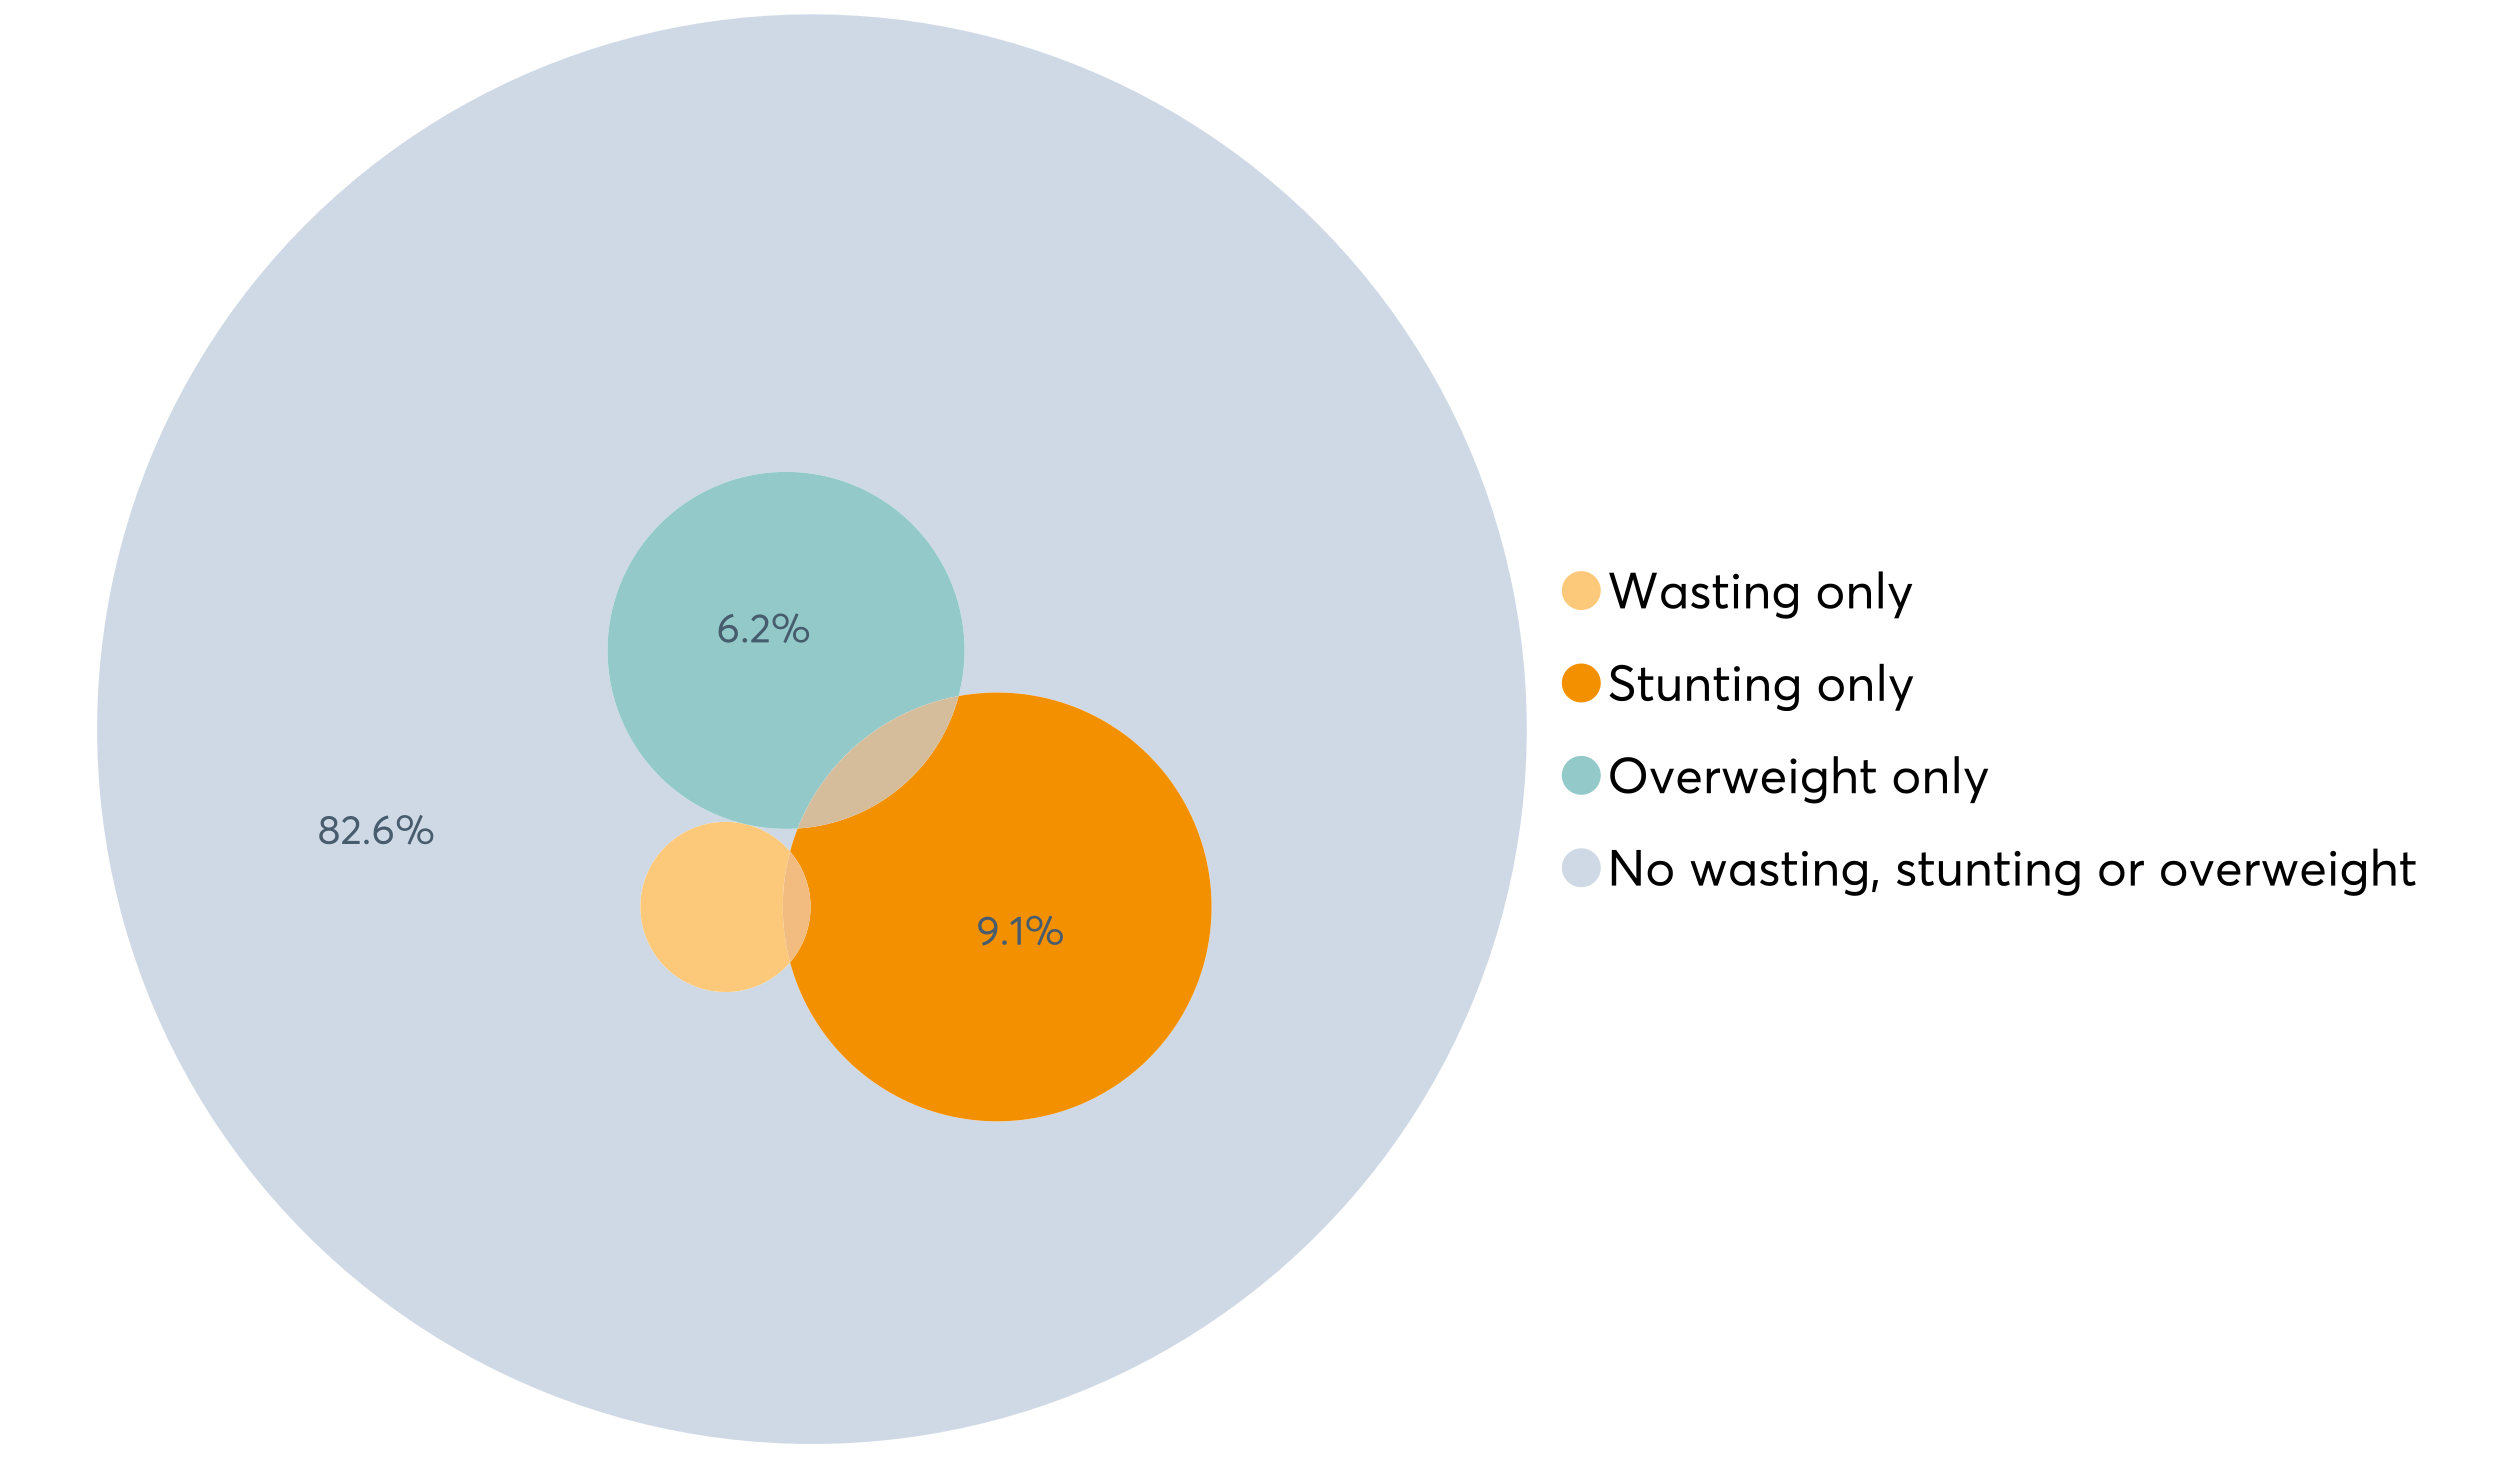 <?xml version="1.0" encoding="UTF-8"?>
<svg xmlns="http://www.w3.org/2000/svg" xmlns:xlink="http://www.w3.org/1999/xlink" width="1234.286pt" height="720pt" viewBox="0 0 1234.286 720" version="1.1">
<defs>
<g>
<symbol overflow="visible" id="glyph0-0">
<path style="stroke:none;" d=""/>
</symbol>
<symbol overflow="visible" id="glyph0-1">
<path style="stroke:none;" d="M 22.234 -17.609 L 24.547 -17.609 L 18.906 0 L 16.828 0 L 12.75 -14.438 L 12.734 -14.438 L 8.578 0 L 6.5 0 L 0.875 -17.609 L 3.172 -17.609 L 7.516 -3.547 L 7.562 -3.547 L 11.531 -17.609 L 13.891 -17.609 L 17.859 -3.5 L 17.891 -3.5 Z M 22.234 -17.609 "/>
</symbol>
<symbol overflow="visible" id="glyph0-2">
<path style="stroke:none;" d="M 11.297 -12.078 L 13.297 -12.078 L 13.297 0 L 11.359 0 L 11.359 -1.906 L 11.344 -1.906 C 10.312 -0.531 8.906 0.156 7.125 0.156 C 5.414 0.156 4 -0.406 2.875 -1.531 C 1.75 -2.656 1.188 -4.129 1.188 -5.953 C 1.188 -7.742 1.742 -9.238 2.859 -10.438 C 3.984 -11.633 5.395 -12.234 7.094 -12.234 C 8.812 -12.234 10.203 -11.578 11.266 -10.266 L 11.297 -10.266 Z M 7.297 -1.688 C 8.422 -1.688 9.379 -2.086 10.172 -2.891 C 10.961 -3.691 11.359 -4.711 11.359 -5.953 C 11.359 -7.191 10.973 -8.238 10.203 -9.094 C 9.441 -9.945 8.477 -10.375 7.312 -10.375 C 6.156 -10.375 5.18 -9.961 4.391 -9.141 C 3.609 -8.328 3.219 -7.266 3.219 -5.953 C 3.219 -4.711 3.594 -3.691 4.344 -2.891 C 5.102 -2.086 6.086 -1.688 7.297 -1.688 Z M 7.297 -1.688 "/>
</symbol>
<symbol overflow="visible" id="glyph0-3">
<path style="stroke:none;" d="M 5.609 0.156 C 3.734 0.156 2.156 -0.426 0.875 -1.594 L 1.906 -3.094 C 2.945 -2.133 4.18 -1.656 5.609 -1.656 C 6.305 -1.656 6.859 -1.812 7.266 -2.125 C 7.68 -2.445 7.891 -2.832 7.891 -3.281 C 7.891 -3.738 7.688 -4.086 7.281 -4.328 C 6.875 -4.566 6.164 -4.859 5.156 -5.203 C 5.094 -5.223 5.047 -5.242 5.016 -5.266 C 3.836 -5.672 2.938 -6.141 2.312 -6.672 C 1.695 -7.203 1.391 -7.973 1.391 -8.984 C 1.391 -9.91 1.766 -10.68 2.516 -11.297 C 3.266 -11.922 4.223 -12.234 5.391 -12.234 C 6.922 -12.234 8.301 -11.738 9.531 -10.75 L 8.484 -9.156 C 7.523 -9.977 6.457 -10.391 5.281 -10.391 C 4.801 -10.391 4.367 -10.258 3.984 -10 C 3.609 -9.738 3.422 -9.398 3.422 -8.984 C 3.422 -8.555 3.609 -8.207 3.984 -7.938 C 4.359 -7.676 4.93 -7.395 5.703 -7.094 C 5.836 -7.039 6.082 -6.945 6.438 -6.812 C 6.789 -6.688 7.023 -6.598 7.141 -6.547 C 7.254 -6.492 7.453 -6.406 7.734 -6.281 C 8.016 -6.164 8.207 -6.078 8.312 -6.016 C 8.414 -5.961 8.566 -5.867 8.766 -5.734 C 8.973 -5.598 9.113 -5.477 9.188 -5.375 C 9.258 -5.281 9.359 -5.148 9.484 -4.984 C 9.609 -4.816 9.695 -4.656 9.75 -4.5 C 9.801 -4.344 9.844 -4.16 9.875 -3.953 C 9.906 -3.742 9.922 -3.523 9.922 -3.297 C 9.922 -2.305 9.547 -1.484 8.797 -0.828 C 8.055 -0.172 6.992 0.156 5.609 0.156 Z M 5.609 0.156 "/>
</symbol>
<symbol overflow="visible" id="glyph0-4">
<path style="stroke:none;" d="M 5.328 0.156 C 3.234 0.156 2.188 -1.094 2.188 -3.594 L 2.188 -10.344 L 0.641 -10.344 L 0.641 -12.078 L 2.188 -12.078 L 2.188 -16.203 L 4.188 -16.422 L 4.188 -12.078 L 8.219 -12.078 L 8.219 -10.344 L 4.188 -10.344 L 4.188 -3.891 C 4.188 -3.148 4.297 -2.602 4.516 -2.25 C 4.742 -1.906 5.133 -1.734 5.688 -1.734 C 6.312 -1.734 6.988 -1.941 7.719 -2.359 L 8.266 -0.594 C 7.367 -0.094 6.391 0.156 5.328 0.156 Z M 5.328 0.156 "/>
</symbol>
<symbol overflow="visible" id="glyph0-5">
<path style="stroke:none;" d="M 3.094 -14.312 C 2.688 -14.312 2.344 -14.445 2.062 -14.719 C 1.789 -15 1.656 -15.336 1.656 -15.734 C 1.656 -16.129 1.789 -16.461 2.062 -16.734 C 2.344 -17.004 2.688 -17.141 3.094 -17.141 C 3.5 -17.141 3.844 -17 4.125 -16.719 C 4.406 -16.438 4.547 -16.109 4.547 -15.734 C 4.547 -15.336 4.406 -15 4.125 -14.719 C 3.844 -14.445 3.5 -14.312 3.094 -14.312 Z M 2.078 0 L 2.078 -12.078 L 4.094 -12.078 L 4.094 0 Z M 2.078 0 "/>
</symbol>
<symbol overflow="visible" id="glyph0-6">
<path style="stroke:none;" d="M 8.344 -12.234 C 9.676 -12.234 10.727 -11.805 11.5 -10.953 C 12.281 -10.098 12.672 -8.836 12.672 -7.172 L 12.672 0 L 10.672 0 L 10.672 -6.594 C 10.672 -9.113 9.688 -10.375 7.719 -10.375 C 6.562 -10.375 5.641 -9.988 4.953 -9.219 C 4.266 -8.445 3.922 -7.383 3.922 -6.031 L 3.922 0 L 1.906 0 L 1.906 -12.078 L 3.922 -12.078 L 3.922 -9.969 L 3.938 -9.969 C 5 -11.477 6.469 -12.234 8.344 -12.234 Z M 8.344 -12.234 "/>
</symbol>
<symbol overflow="visible" id="glyph0-7">
<path style="stroke:none;" d="M 11.094 -12.078 L 13.078 -12.078 L 13.078 -0.922 C 13.078 0.93 12.594 2.391 11.625 3.453 C 10.656 4.523 9.16 5.062 7.141 5.062 C 5.328 5.062 3.691 4.625 2.234 3.75 L 2.703 1.891 C 4.211 2.734 5.66 3.156 7.047 3.156 C 8.348 3.156 9.348 2.816 10.047 2.141 C 10.754 1.473 11.109 0.629 11.109 -0.391 L 11.109 -2.078 L 11.062 -2.078 C 10.051 -0.836 8.688 -0.219 6.969 -0.219 C 5.312 -0.219 3.922 -0.77 2.797 -1.875 C 1.672 -2.988 1.109 -4.43 1.109 -6.203 C 1.109 -7.922 1.66 -9.352 2.766 -10.5 C 3.867 -11.656 5.238 -12.234 6.875 -12.234 C 8.57 -12.234 9.961 -11.617 11.047 -10.391 L 11.094 -10.391 Z M 7.125 -2.109 C 8.332 -2.109 9.305 -2.5 10.047 -3.281 C 10.797 -4.07 11.172 -5.078 11.172 -6.297 C 11.172 -7.492 10.785 -8.469 10.016 -9.219 C 9.242 -9.969 8.281 -10.344 7.125 -10.344 C 5.977 -10.344 5.031 -9.957 4.281 -9.188 C 3.539 -8.426 3.172 -7.457 3.172 -6.281 C 3.172 -5.02 3.551 -4.008 4.312 -3.25 C 5.07 -2.488 6.008 -2.109 7.125 -2.109 Z M 7.125 -2.109 "/>
</symbol>
<symbol overflow="visible" id="glyph0-8">
<path style="stroke:none;" d=""/>
</symbol>
<symbol overflow="visible" id="glyph0-9">
<path style="stroke:none;" d="M 7.422 0.156 C 5.566 0.156 4.062 -0.43 2.906 -1.609 C 1.75 -2.785 1.172 -4.258 1.172 -6.031 C 1.172 -7.801 1.75 -9.273 2.906 -10.453 C 4.062 -11.641 5.566 -12.234 7.422 -12.234 C 9.203 -12.234 10.68 -11.656 11.859 -10.5 C 13.035 -9.344 13.625 -7.852 13.625 -6.031 C 13.625 -4.207 13.035 -2.719 11.859 -1.562 C 10.68 -0.414 9.203 0.156 7.422 0.156 Z M 7.422 -1.688 C 8.598 -1.688 9.586 -2.094 10.391 -2.906 C 11.191 -3.727 11.594 -4.77 11.594 -6.031 C 11.594 -7.301 11.191 -8.344 10.391 -9.156 C 9.598 -9.969 8.609 -10.375 7.422 -10.375 C 6.18 -10.375 5.164 -9.953 4.375 -9.109 C 3.594 -8.273 3.203 -7.242 3.203 -6.016 C 3.203 -4.797 3.594 -3.77 4.375 -2.938 C 5.164 -2.102 6.18 -1.688 7.422 -1.688 Z M 7.422 -1.688 "/>
</symbol>
<symbol overflow="visible" id="glyph0-10">
<path style="stroke:none;" d="M 2.078 0 L 2.078 -18.266 L 4.094 -18.266 L 4.094 0 Z M 2.078 0 "/>
</symbol>
<symbol overflow="visible" id="glyph0-11">
<path style="stroke:none;" d="M 10.344 -12.078 L 12.484 -12.078 L 5.656 4.906 L 3.516 4.906 L 5.688 -0.5 L 0.578 -12.078 L 2.734 -12.078 L 6.656 -2.875 L 6.703 -2.875 Z M 10.344 -12.078 "/>
</symbol>
<symbol overflow="visible" id="glyph0-12">
<path style="stroke:none;" d="M 7.344 0.156 C 4.875 0.156 2.789 -0.754 1.094 -2.578 L 2.484 -4.219 C 3.098 -3.457 3.844 -2.879 4.719 -2.484 C 5.594 -2.086 6.477 -1.891 7.375 -1.891 C 8.457 -1.891 9.328 -2.129 9.984 -2.609 C 10.641 -3.086 10.969 -3.75 10.969 -4.594 C 10.969 -5.051 10.891 -5.445 10.734 -5.781 C 10.578 -6.113 10.305 -6.406 9.922 -6.656 C 9.547 -6.914 9.176 -7.125 8.812 -7.281 C 8.457 -7.438 7.953 -7.641 7.297 -7.891 C 7.18 -7.941 7.086 -7.973 7.016 -7.984 C 6.367 -8.223 5.844 -8.426 5.438 -8.594 C 5.039 -8.77 4.582 -9.016 4.062 -9.328 C 3.539 -9.641 3.133 -9.957 2.844 -10.281 C 2.551 -10.602 2.297 -11.008 2.078 -11.5 C 1.867 -11.988 1.766 -12.531 1.766 -13.125 C 1.766 -14.438 2.285 -15.535 3.328 -16.422 C 4.367 -17.316 5.641 -17.773 7.141 -17.797 C 9.129 -17.797 10.992 -17.109 12.734 -15.734 L 11.406 -14.047 C 10.039 -15.203 8.617 -15.781 7.141 -15.781 C 6.285 -15.781 5.551 -15.551 4.938 -15.094 C 4.32 -14.645 4.016 -14.02 4.016 -13.219 C 4.016 -12.895 4.082 -12.594 4.219 -12.312 C 4.352 -12.039 4.5 -11.816 4.656 -11.641 C 4.82 -11.473 5.113 -11.281 5.531 -11.062 C 5.945 -10.852 6.273 -10.691 6.516 -10.578 C 6.754 -10.473 7.172 -10.305 7.766 -10.078 C 9.586 -9.379 10.785 -8.832 11.359 -8.438 C 12.598 -7.594 13.219 -6.383 13.219 -4.812 C 13.219 -3.258 12.645 -2.039 11.5 -1.156 C 10.352 -0.281 8.969 0.156 7.344 0.156 Z M 7.344 0.156 "/>
</symbol>
<symbol overflow="visible" id="glyph0-13">
<path style="stroke:none;" d="M 10.203 -12.078 L 12.203 -12.078 L 12.203 0 L 10.203 0 L 10.203 -2.016 L 10.172 -2.016 C 9.16 -0.566 7.836 0.156 6.203 0.156 C 4.766 0.156 3.645 -0.258 2.844 -1.094 C 2.051 -1.938 1.656 -3.203 1.656 -4.891 L 1.656 -12.078 L 3.672 -12.078 L 3.672 -5.453 C 3.672 -4.117 3.914 -3.156 4.406 -2.562 C 4.895 -1.977 5.633 -1.688 6.625 -1.688 C 7.613 -1.688 8.457 -2.094 9.156 -2.906 C 9.852 -3.727 10.203 -4.836 10.203 -6.234 Z M 10.203 -12.078 "/>
</symbol>
<symbol overflow="visible" id="glyph0-14">
<path style="stroke:none;" d="M 10.328 0.156 C 7.711 0.156 5.582 -0.691 3.938 -2.391 C 2.289 -4.086 1.469 -6.223 1.469 -8.797 C 1.469 -11.379 2.289 -13.523 3.938 -15.234 C 5.582 -16.941 7.711 -17.797 10.328 -17.797 C 12.836 -17.797 14.926 -16.961 16.594 -15.297 C 18.27 -13.629 19.109 -11.469 19.109 -8.812 C 19.109 -6.164 18.27 -4.008 16.594 -2.344 C 14.926 -0.676 12.836 0.156 10.328 0.156 Z M 10.328 -1.906 C 12.172 -1.906 13.719 -2.555 14.969 -3.859 C 16.219 -5.16 16.844 -6.812 16.844 -8.812 C 16.844 -10.82 16.219 -12.477 14.969 -13.781 C 13.719 -15.082 12.172 -15.734 10.328 -15.734 C 8.391 -15.734 6.801 -15.066 5.562 -13.734 C 4.32 -12.398 3.703 -10.754 3.703 -8.797 C 3.703 -6.848 4.32 -5.211 5.562 -3.891 C 6.801 -2.566 8.391 -1.906 10.328 -1.906 Z M 10.328 -1.906 "/>
</symbol>
<symbol overflow="visible" id="glyph0-15">
<path style="stroke:none;" d="M 10.203 -12.078 L 12.375 -12.078 L 7.469 0 L 5.531 0 L 0.594 -12.078 L 2.75 -12.078 L 6.469 -2.562 L 6.547 -2.562 Z M 10.203 -12.078 "/>
</symbol>
<symbol overflow="visible" id="glyph0-16">
<path style="stroke:none;" d="M 12.562 -6.234 C 12.562 -6.098 12.551 -5.922 12.531 -5.703 L 12.5 -5.406 L 3.203 -5.406 C 3.336 -4.281 3.77 -3.379 4.5 -2.703 C 5.238 -2.023 6.156 -1.688 7.25 -1.688 C 8.656 -1.688 9.785 -2.234 10.641 -3.328 L 12.062 -2.109 C 10.883 -0.598 9.254 0.156 7.172 0.156 C 5.43 0.156 3.992 -0.414 2.859 -1.562 C 1.734 -2.719 1.172 -4.207 1.172 -6.031 C 1.172 -7.832 1.719 -9.316 2.812 -10.484 C 3.914 -11.648 5.297 -12.234 6.953 -12.234 C 8.617 -12.234 9.969 -11.672 11 -10.547 C 12.039 -9.422 12.562 -7.984 12.562 -6.234 Z M 9.406 -9.469 C 8.789 -10.07 8.004 -10.375 7.047 -10.375 C 6.086 -10.375 5.266 -10.078 4.578 -9.484 C 3.891 -8.898 3.457 -8.098 3.281 -7.078 L 10.562 -7.078 C 10.406 -8.078 10.02 -8.875 9.406 -9.469 Z M 9.406 -9.469 "/>
</symbol>
<symbol overflow="visible" id="glyph0-17">
<path style="stroke:none;" d="M 7.891 -12.234 C 8.141 -12.234 8.305 -12.223 8.391 -12.203 L 8.391 -9.969 C 8.023 -10.008 7.758 -10.031 7.594 -10.031 C 6.469 -10.031 5.57 -9.641 4.906 -8.859 C 4.25 -8.078 3.922 -7.066 3.922 -5.828 L 3.922 0 L 1.906 0 L 1.906 -12.078 L 3.922 -12.078 L 3.922 -9.953 L 3.938 -9.953 C 4.883 -11.473 6.203 -12.234 7.891 -12.234 Z M 7.891 -12.234 "/>
</symbol>
<symbol overflow="visible" id="glyph0-18">
<path style="stroke:none;" d="M 16.297 -12.078 L 18.344 -12.078 L 14.141 0 L 12.25 0 L 9.531 -8.812 L 9.5 -8.812 L 6.75 0 L 4.906 0 L 0.719 -12.078 L 2.75 -12.078 L 5.828 -3.047 L 5.875 -3.047 L 8.641 -12.078 L 10.375 -12.078 L 13.172 -3.047 L 13.219 -3.047 Z M 16.297 -12.078 "/>
</symbol>
<symbol overflow="visible" id="glyph0-19">
<path style="stroke:none;" d="M 8.406 -12.234 C 9.781 -12.234 10.852 -11.816 11.625 -10.984 C 12.406 -10.16 12.797 -8.914 12.797 -7.25 L 12.797 0 L 10.797 0 L 10.797 -6.672 C 10.797 -9.141 9.812 -10.375 7.844 -10.375 C 6.633 -10.375 5.676 -9.992 4.969 -9.234 C 4.27 -8.473 3.922 -7.422 3.922 -6.078 L 3.922 0 L 1.906 0 L 1.906 -18.266 L 3.922 -18.266 L 3.922 -10.094 L 3.969 -10.094 C 4.977 -11.52 6.457 -12.234 8.406 -12.234 Z M 8.406 -12.234 "/>
</symbol>
<symbol overflow="visible" id="glyph0-20">
<path style="stroke:none;" d="M 14.359 -17.609 L 16.531 -17.609 L 16.531 0 L 14.312 0 L 4.438 -13.891 L 4.391 -13.891 L 4.391 0 L 2.234 0 L 2.234 -17.609 L 4.359 -17.609 L 14.312 -3.578 L 14.359 -3.578 Z M 14.359 -17.609 "/>
</symbol>
<symbol overflow="visible" id="glyph0-21">
<path style="stroke:none;" d="M 0.797 3.219 L 1.594 -2.734 L 3.797 -2.734 L 2.281 3.219 Z M 0.797 3.219 "/>
</symbol>
<symbol overflow="visible" id="glyph1-0">
<path style="stroke:none;" d=""/>
</symbol>
<symbol overflow="visible" id="glyph1-1">
<path style="stroke:none;" d="M 7.938 -7.422 C 8.719 -7.16 9.348 -6.711 9.828 -6.078 C 10.305 -5.441 10.547 -4.672 10.547 -3.766 C 10.547 -2.609 10.086 -1.672 9.172 -0.953 C 8.254 -0.234 7.102 0.125 5.719 0.125 C 4.32 0.125 3.172 -0.242 2.266 -0.984 C 1.367 -1.723 0.922 -2.648 0.922 -3.766 C 0.922 -4.672 1.16 -5.441 1.641 -6.078 C 2.117 -6.711 2.742 -7.16 3.516 -7.422 L 3.516 -7.438 C 3.004 -7.594 2.555 -7.938 2.172 -8.469 C 1.785 -9 1.594 -9.617 1.594 -10.328 C 1.594 -11.398 1.977 -12.25 2.75 -12.875 C 3.52 -13.5 4.508 -13.812 5.719 -13.812 C 6.957 -13.812 7.957 -13.492 8.719 -12.859 C 9.488 -12.223 9.875 -11.379 9.875 -10.328 C 9.875 -9.641 9.676 -9.023 9.281 -8.484 C 8.883 -7.941 8.438 -7.594 7.938 -7.438 Z M 5.719 -12.328 C 4.977 -12.328 4.375 -12.117 3.906 -11.703 C 3.438 -11.285 3.203 -10.785 3.203 -10.203 C 3.203 -9.578 3.438 -9.078 3.906 -8.703 C 4.375 -8.328 4.977 -8.141 5.719 -8.141 C 6.477 -8.141 7.094 -8.328 7.562 -8.703 C 8.039 -9.078 8.281 -9.578 8.281 -10.203 C 8.281 -10.816 8.035 -11.32 7.547 -11.719 C 7.055 -12.125 6.445 -12.328 5.719 -12.328 Z M 5.719 -1.391 C 6.633 -1.391 7.379 -1.641 7.953 -2.141 C 8.523 -2.641 8.812 -3.242 8.812 -3.953 C 8.812 -4.734 8.523 -5.363 7.953 -5.844 C 7.379 -6.332 6.633 -6.578 5.719 -6.578 C 4.789 -6.578 4.039 -6.332 3.469 -5.844 C 2.895 -5.363 2.609 -4.734 2.609 -3.953 C 2.609 -3.211 2.906 -2.598 3.5 -2.109 C 4.102 -1.629 4.844 -1.391 5.719 -1.391 Z M 5.719 -1.391 "/>
</symbol>
<symbol overflow="visible" id="glyph1-2">
<path style="stroke:none;" d="M 3.328 -1.531 L 9.406 -1.531 L 9.406 0 L 0.797 0 L 0.781 -1.156 L 5.469 -5.938 C 6.156 -6.656 6.676 -7.289 7.031 -7.844 C 7.383 -8.406 7.562 -8.992 7.562 -9.609 C 7.562 -10.367 7.32 -10.992 6.844 -11.484 C 6.363 -11.984 5.742 -12.234 4.984 -12.234 C 3.672 -12.234 2.688 -11.613 2.031 -10.375 L 0.797 -11.219 C 1.672 -12.945 3.098 -13.812 5.078 -13.812 C 6.223 -13.812 7.203 -13.445 8.016 -12.719 C 8.828 -11.988 9.234 -11.016 9.234 -9.797 C 9.234 -9.004 9.051 -8.25 8.688 -7.531 C 8.332 -6.812 7.734 -6.031 6.891 -5.188 L 3.328 -1.578 Z M 3.328 -1.531 "/>
</symbol>
<symbol overflow="visible" id="glyph1-3">
<path style="stroke:none;" d="M 2.406 0.125 C 2.07 0.125 1.797 0.016 1.578 -0.203 C 1.359 -0.422 1.25 -0.688 1.25 -1 C 1.25 -1.312 1.359 -1.578 1.578 -1.797 C 1.797 -2.023 2.07 -2.141 2.406 -2.141 C 2.719 -2.141 2.984 -2.023 3.203 -1.797 C 3.43 -1.578 3.547 -1.312 3.547 -1 C 3.547 -0.688 3.43 -0.422 3.203 -0.203 C 2.984 0.016 2.719 0.125 2.406 0.125 Z M 2.406 0.125 "/>
</symbol>
<symbol overflow="visible" id="glyph1-4">
<path style="stroke:none;" d="M 6.375 -8.641 C 7.625 -8.641 8.645 -8.25 9.438 -7.469 C 10.238 -6.688 10.641 -5.625 10.641 -4.281 C 10.641 -3.02 10.191 -1.969 9.297 -1.125 C 8.398 -0.289 7.273 0.125 5.922 0.125 C 4.535 0.125 3.383 -0.363 2.469 -1.344 C 1.551 -2.332 1.094 -3.602 1.094 -5.156 C 1.094 -7.531 1.773 -9.535 3.141 -11.172 C 4.516 -12.805 6.156 -13.785 8.062 -14.109 L 8.547 -12.688 C 7.223 -12.375 6.062 -11.77 5.062 -10.875 C 4.062 -9.988 3.379 -8.836 3.016 -7.422 L 3.031 -7.422 C 3.914 -8.234 5.031 -8.641 6.375 -8.641 Z M 5.906 -1.453 C 6.801 -1.453 7.535 -1.727 8.109 -2.281 C 8.68 -2.832 8.969 -3.508 8.969 -4.312 C 8.969 -5.145 8.695 -5.812 8.156 -6.312 C 7.625 -6.82 6.906 -7.078 6 -7.078 C 5.281 -7.078 4.641 -6.895 4.078 -6.531 C 3.516 -6.176 3.066 -5.734 2.734 -5.203 L 2.734 -5.062 C 2.734 -3.988 3.023 -3.117 3.609 -2.453 C 4.203 -1.785 4.969 -1.453 5.906 -1.453 Z M 5.906 -1.453 "/>
</symbol>
<symbol overflow="visible" id="glyph1-5">
<path style="stroke:none;" d="M 7.531 0.344 L 6.219 -0.219 L 12.422 -14.391 L 13.734 -13.812 Z M 4.859 -6.438 C 3.742 -6.438 2.801 -6.801 2.031 -7.531 C 1.27 -8.27 0.891 -9.223 0.891 -10.391 C 0.891 -11.473 1.258 -12.391 2 -13.141 C 2.738 -13.898 3.691 -14.281 4.859 -14.281 C 5.984 -14.281 6.93 -13.922 7.703 -13.203 C 8.473 -12.484 8.859 -11.547 8.859 -10.391 C 8.859 -9.285 8.484 -8.348 7.734 -7.578 C 6.992 -6.816 6.035 -6.438 4.859 -6.438 Z M 4.891 -7.719 C 5.641 -7.719 6.254 -7.973 6.734 -8.484 C 7.211 -8.992 7.453 -9.625 7.453 -10.375 C 7.453 -11.145 7.203 -11.77 6.703 -12.25 C 6.211 -12.738 5.609 -12.984 4.891 -12.984 C 4.129 -12.984 3.508 -12.734 3.031 -12.234 C 2.551 -11.734 2.312 -11.113 2.312 -10.375 C 2.312 -9.582 2.555 -8.941 3.047 -8.453 C 3.535 -7.961 4.148 -7.719 4.891 -7.719 Z M 14.969 0.125 C 13.852 0.125 12.91 -0.238 12.141 -0.969 C 11.379 -1.707 11 -2.656 11 -3.812 C 11 -4.895 11.367 -5.816 12.109 -6.578 C 12.859 -7.336 13.812 -7.719 14.969 -7.719 C 16.082 -7.719 17.023 -7.348 17.797 -6.609 C 18.566 -5.879 18.953 -4.945 18.953 -3.812 C 18.953 -2.707 18.582 -1.773 17.844 -1.016 C 17.113 -0.254 16.156 0.125 14.969 0.125 Z M 14.969 -1.156 C 15.738 -1.156 16.363 -1.406 16.844 -1.906 C 17.32 -2.414 17.562 -3.039 17.562 -3.781 C 17.562 -4.57 17.312 -5.207 16.812 -5.688 C 16.312 -6.176 15.695 -6.422 14.969 -6.422 C 14.219 -6.422 13.602 -6.164 13.125 -5.656 C 12.656 -5.156 12.422 -4.531 12.422 -3.781 C 12.422 -3.008 12.664 -2.379 13.156 -1.891 C 13.645 -1.398 14.25 -1.156 14.969 -1.156 Z M 14.969 -1.156 "/>
</symbol>
<symbol overflow="visible" id="glyph1-6">
<path style="stroke:none;" d="M 5.688 -13.812 C 7.051 -13.812 8.191 -13.312 9.109 -12.312 C 10.023 -11.32 10.484 -10.031 10.484 -8.438 C 10.484 -7.238 10.273 -6.109 9.859 -5.047 C 9.453 -3.984 8.91 -3.082 8.234 -2.344 C 7.555 -1.602 6.797 -0.988 5.953 -0.5 C 5.109 -0.02 4.234 0.305 3.328 0.484 L 2.844 -0.953 C 4.207 -1.297 5.398 -1.906 6.422 -2.781 C 7.453 -3.656 8.16 -4.801 8.547 -6.219 L 8.516 -6.234 C 7.598 -5.43 6.461 -5.031 5.109 -5.031 C 3.898 -5.031 2.898 -5.422 2.109 -6.203 C 1.328 -6.984 0.938 -8.023 0.938 -9.328 C 0.938 -10.609 1.391 -11.676 2.297 -12.531 C 3.203 -13.383 4.332 -13.812 5.688 -13.812 Z M 5.469 -6.578 C 6.156 -6.578 6.801 -6.75 7.406 -7.094 C 8.008 -7.438 8.492 -7.895 8.859 -8.469 L 8.859 -8.578 C 8.859 -9.68 8.562 -10.57 7.969 -11.25 C 7.375 -11.926 6.617 -12.266 5.703 -12.266 C 4.797 -12.266 4.055 -11.977 3.484 -11.406 C 2.91 -10.832 2.625 -10.141 2.625 -9.328 C 2.625 -8.504 2.883 -7.836 3.406 -7.328 C 3.926 -6.828 4.613 -6.578 5.469 -6.578 Z M 5.469 -6.578 "/>
</symbol>
<symbol overflow="visible" id="glyph1-7">
<path style="stroke:none;" d="M 3.984 0 L 3.984 -11.656 L 1.25 -9.609 L 0.422 -10.859 L 4.266 -13.703 L 5.656 -13.703 L 5.656 0 Z M 3.984 0 "/>
</symbol>
</g>
</defs>
<g id="surface157331">
<path style=" stroke:none;fill-rule:nonzero;fill:rgb(98.824%,78.824%,47.843%);fill-opacity:1;" d="M 790.324 291.582 C 790.324 296.891 786.02 301.195 780.711 301.195 C 775.398 301.195 771.094 296.891 771.094 291.582 C 771.094 286.273 775.398 281.969 780.711 281.969 C 786.02 281.969 790.324 286.273 790.324 291.582 "/>
<g style="fill:rgb(0%,0%,0%);fill-opacity:1;">
  <use xlink:href="#glyph0-1" x="793.543" y="300.387"/>
  <use xlink:href="#glyph0-2" x="818.944" y="300.387"/>
  <use xlink:href="#glyph0-3" x="834.026" y="300.387"/>
  <use xlink:href="#glyph0-4" x="844.965" y="300.387"/>
  <use xlink:href="#glyph0-5" x="853.994" y="300.387"/>
  <use xlink:href="#glyph0-6" x="860.195" y="300.387"/>
  <use xlink:href="#glyph0-7" x="874.583" y="300.387"/>
  <use xlink:href="#glyph0-8" x="889.441" y="300.387"/>
  <use xlink:href="#glyph0-9" x="896.263" y="300.387"/>
  <use xlink:href="#glyph0-6" x="911.072" y="300.387"/>
  <use xlink:href="#glyph0-10" x="925.459" y="300.387"/>
  <use xlink:href="#glyph0-11" x="931.66" y="300.387"/>
</g>
<path style=" stroke:none;fill-rule:nonzero;fill:rgb(95.294%,56.471%,0%);fill-opacity:1;" d="M 790.324 337.195 C 790.324 342.504 786.02 346.809 780.711 346.809 C 775.398 346.809 771.094 342.504 771.094 337.195 C 771.094 331.883 775.398 327.578 780.711 327.578 C 786.02 327.578 790.324 331.883 790.324 337.195 "/>
<g style="fill:rgb(0%,0%,0%);fill-opacity:1;">
  <use xlink:href="#glyph0-12" x="793.543" y="346"/>
  <use xlink:href="#glyph0-4" x="808.029" y="346"/>
  <use xlink:href="#glyph0-13" x="817.059" y="346"/>
  <use xlink:href="#glyph0-6" x="831.049" y="346"/>
  <use xlink:href="#glyph0-4" x="845.436" y="346"/>
  <use xlink:href="#glyph0-5" x="854.465" y="346"/>
  <use xlink:href="#glyph0-6" x="860.667" y="346"/>
  <use xlink:href="#glyph0-7" x="875.054" y="346"/>
  <use xlink:href="#glyph0-8" x="889.913" y="346"/>
  <use xlink:href="#glyph0-9" x="896.734" y="346"/>
  <use xlink:href="#glyph0-6" x="911.543" y="346"/>
  <use xlink:href="#glyph0-10" x="925.93" y="346"/>
  <use xlink:href="#glyph0-11" x="932.132" y="346"/>
</g>
<path style=" stroke:none;fill-rule:nonzero;fill:rgb(57.647%,79.216%,78.824%);fill-opacity:1;" d="M 790.324 382.805 C 790.324 388.117 786.02 392.422 780.711 392.422 C 775.398 392.422 771.094 388.117 771.094 382.805 C 771.094 377.496 775.398 373.191 780.711 373.191 C 786.02 373.191 790.324 377.496 790.324 382.805 "/>
<g style="fill:rgb(0%,0%,0%);fill-opacity:1;">
  <use xlink:href="#glyph0-14" x="793.543" y="391.613"/>
  <use xlink:href="#glyph0-15" x="814.107" y="391.613"/>
  <use xlink:href="#glyph0-16" x="827.08" y="391.613"/>
  <use xlink:href="#glyph0-17" x="840.773" y="391.613"/>
  <use xlink:href="#glyph0-18" x="849.628" y="391.613"/>
  <use xlink:href="#glyph0-16" x="868.679" y="391.613"/>
  <use xlink:href="#glyph0-5" x="882.372" y="391.613"/>
  <use xlink:href="#glyph0-7" x="888.573" y="391.613"/>
  <use xlink:href="#glyph0-19" x="903.432" y="391.613"/>
  <use xlink:href="#glyph0-4" x="917.918" y="391.613"/>
  <use xlink:href="#glyph0-8" x="926.947" y="391.613"/>
  <use xlink:href="#glyph0-9" x="933.769" y="391.613"/>
  <use xlink:href="#glyph0-6" x="948.578" y="391.613"/>
  <use xlink:href="#glyph0-10" x="962.965" y="391.613"/>
  <use xlink:href="#glyph0-11" x="969.166" y="391.613"/>
</g>
<path style=" stroke:none;fill-rule:nonzero;fill:rgb(81.176%,85.098%,89.804%);fill-opacity:1;" d="M 790.324 428.418 C 790.324 433.727 786.02 438.031 780.711 438.031 C 775.398 438.031 771.094 433.727 771.094 428.418 C 771.094 423.109 775.398 418.805 780.711 418.805 C 786.02 418.805 790.324 423.109 790.324 428.418 "/>
<g style="fill:rgb(0%,0%,0%);fill-opacity:1;">
  <use xlink:href="#glyph0-20" x="793.543" y="437.223"/>
  <use xlink:href="#glyph0-9" x="812.296" y="437.223"/>
  <use xlink:href="#glyph0-8" x="827.105" y="437.223"/>
  <use xlink:href="#glyph0-18" x="833.926" y="437.223"/>
  <use xlink:href="#glyph0-2" x="852.977" y="437.223"/>
  <use xlink:href="#glyph0-3" x="868.059" y="437.223"/>
  <use xlink:href="#glyph0-4" x="878.998" y="437.223"/>
  <use xlink:href="#glyph0-5" x="888.027" y="437.223"/>
  <use xlink:href="#glyph0-6" x="894.229" y="437.223"/>
  <use xlink:href="#glyph0-7" x="908.616" y="437.223"/>
  <use xlink:href="#glyph0-21" x="923.474" y="437.223"/>
  <use xlink:href="#glyph0-8" x="928.808" y="437.223"/>
  <use xlink:href="#glyph0-3" x="935.629" y="437.223"/>
  <use xlink:href="#glyph0-4" x="946.568" y="437.223"/>
  <use xlink:href="#glyph0-13" x="955.598" y="437.223"/>
  <use xlink:href="#glyph0-6" x="969.588" y="437.223"/>
  <use xlink:href="#glyph0-4" x="983.975" y="437.223"/>
  <use xlink:href="#glyph0-5" x="993.004" y="437.223"/>
  <use xlink:href="#glyph0-6" x="999.206" y="437.223"/>
  <use xlink:href="#glyph0-7" x="1013.593" y="437.223"/>
  <use xlink:href="#glyph0-8" x="1028.452" y="437.223"/>
  <use xlink:href="#glyph0-9" x="1035.273" y="437.223"/>
  <use xlink:href="#glyph0-17" x="1050.082" y="437.223"/>
  <use xlink:href="#glyph0-8" x="1058.938" y="437.223"/>
  <use xlink:href="#glyph0-9" x="1065.759" y="437.223"/>
  <use xlink:href="#glyph0-15" x="1080.568" y="437.223"/>
  <use xlink:href="#glyph0-16" x="1093.541" y="437.223"/>
  <use xlink:href="#glyph0-17" x="1107.234" y="437.223"/>
  <use xlink:href="#glyph0-18" x="1116.09" y="437.223"/>
  <use xlink:href="#glyph0-16" x="1135.14" y="437.223"/>
  <use xlink:href="#glyph0-5" x="1148.833" y="437.223"/>
  <use xlink:href="#glyph0-7" x="1155.034" y="437.223"/>
  <use xlink:href="#glyph0-19" x="1169.893" y="437.223"/>
  <use xlink:href="#glyph0-4" x="1184.379" y="437.223"/>
</g>
<path style=" stroke:none;fill-rule:nonzero;fill:rgb(81.176%,85.098%,89.804%);fill-opacity:1;" d="M 417.543 712.547 L 428.664 711.844 L 439.758 710.793 L 450.812 709.391 L 461.816 707.641 L 472.762 705.543 L 483.633 703.102 L 494.422 700.316 L 505.121 697.195 L 515.711 693.738 L 526.191 689.945 L 536.543 685.824 L 546.762 681.379 L 556.836 676.613 L 566.754 671.531 L 576.504 666.141 L 586.082 660.445 L 595.473 654.449 L 604.672 648.156 L 613.668 641.582 L 622.449 634.723 L 631.012 627.59 L 639.344 620.191 L 647.441 612.535 L 655.289 604.625 L 662.887 596.473 L 670.219 588.082 L 677.285 579.465 L 684.078 570.633 L 690.586 561.586 L 696.805 552.34 L 702.727 542.902 L 708.352 533.281 L 713.668 523.488 L 718.676 513.535 L 723.363 503.426 L 727.73 493.172 L 731.77 482.789 L 735.48 472.281 L 738.859 461.66 L 741.898 450.941 L 744.602 440.129 L 746.961 429.238 L 748.973 418.281 L 750.641 407.262 L 751.957 396.195 L 752.926 385.098 L 753.543 373.969 L 753.805 362.828 L 753.719 351.688 L 753.281 340.551 L 752.492 329.438 L 751.352 318.352 L 749.863 307.309 L 748.023 296.316 L 745.844 285.391 L 743.316 274.539 L 740.445 263.77 L 737.238 253.098 L 733.695 242.535 L 729.824 232.086 L 725.621 221.766 L 721.094 211.582 L 716.25 201.547 L 711.09 191.672 L 705.621 181.961 L 699.848 172.43 L 693.777 163.086 L 687.418 153.938 L 680.77 144.992 L 673.844 136.266 L 666.645 127.758 L 659.18 119.484 L 651.457 111.449 L 643.488 103.664 L 635.273 96.133 L 626.828 88.863 L 618.156 81.867 L 609.266 75.148 L 600.168 68.711 L 590.875 62.562 L 581.391 56.715 L 571.727 51.168 L 561.891 45.926 L 551.898 41 L 541.75 36.391 L 531.465 32.105 L 521.051 28.148 L 510.512 24.52 L 499.867 21.227 L 489.125 18.27 L 478.293 15.652 L 467.383 13.383 L 456.406 11.453 L 445.375 9.875 L 434.301 8.645 L 423.191 7.766 L 412.062 7.234 L 400.922 7.059 L 389.777 7.234 L 378.648 7.758 L 367.539 8.637 L 356.465 9.863 L 345.434 11.441 L 334.457 13.363 L 323.547 15.633 L 312.715 18.246 L 301.969 21.199 L 291.324 24.492 L 280.785 28.117 L 270.371 32.074 L 260.082 36.359 L 249.938 40.965 L 239.938 45.887 L 230.105 51.125 L 220.438 56.668 L 210.953 62.516 L 201.656 68.66 L 192.559 75.094 L 183.668 81.812 L 174.992 88.809 L 166.547 96.074 L 158.332 103.605 L 150.355 111.391 L 142.633 119.422 L 135.168 127.695 L 127.965 136.199 L 121.039 144.926 L 114.387 153.867 L 108.023 163.012 L 101.949 172.355 L 96.176 181.887 L 90.703 191.594 L 85.543 201.469 L 80.695 211.504 L 76.168 221.684 L 71.961 232.004 L 68.086 242.449 L 64.539 253.016 L 61.332 263.688 L 58.461 274.453 L 55.93 285.305 L 53.742 296.23 L 51.902 307.223 L 50.41 318.266 L 49.27 329.352 L 48.477 340.465 L 48.035 351.598 L 47.945 362.742 L 48.207 373.883 L 48.824 385.008 L 49.789 396.109 L 51.102 407.176 L 52.766 418.195 L 54.777 429.152 L 57.133 440.047 L 59.832 450.855 L 62.867 461.578 L 66.242 472.199 L 69.953 482.707 L 73.992 493.09 L 78.355 503.344 L 83.043 513.453 L 88.043 523.41 L 93.359 533.207 L 98.98 542.828 L 104.902 552.266 L 111.121 561.516 L 117.625 570.562 L 124.414 579.398 L 131.477 588.016 L 138.809 596.406 L 146.402 604.562 L 154.25 612.473 L 162.344 620.133 L 170.676 627.535 L 179.234 634.668 L 188.016 641.527 L 197.012 648.105 L 206.207 654.398 L 215.598 660.398 L 225.172 666.098 L 234.922 671.492 L 244.84 676.574 L 254.91 681.344 L 265.129 685.793 L 275.48 689.914 L 285.957 693.707 L 296.551 697.168 L 307.246 700.297 L 318.035 703.082 L 328.906 705.527 L 339.852 707.625 L 350.855 709.379 L 361.91 710.785 L 373.004 711.84 L 384.125 712.543 L 395.262 712.898 L 406.406 712.898 Z M 490.637 553.605 L 487.297 553.5 L 483.961 553.289 L 480.633 552.973 L 477.32 552.551 L 474.02 552.027 L 470.738 551.395 L 467.477 550.664 L 464.238 549.828 L 461.031 548.891 L 457.855 547.852 L 454.711 546.715 L 451.609 545.477 L 448.543 544.145 L 445.523 542.715 L 442.547 541.188 L 439.625 539.57 L 436.754 537.859 L 433.938 536.062 L 431.176 534.176 L 428.48 532.203 L 425.848 530.145 L 423.277 528.004 L 420.781 525.785 L 418.352 523.488 L 416 521.113 L 413.723 518.668 L 411.523 516.152 L 409.402 513.566 L 407.367 510.918 L 405.418 508.203 L 403.551 505.43 L 401.777 502.598 L 400.09 499.715 L 398.496 496.777 L 396.996 493.789 L 395.59 490.758 L 394.281 487.684 L 393.07 484.566 L 391.957 481.414 L 390.945 478.23 L 390.059 475.105 L 389.359 475.91 L 388.457 476.879 L 387.523 477.82 L 386.559 478.73 L 385.566 479.613 L 384.547 480.461 L 383.504 481.277 L 382.43 482.059 L 381.336 482.809 L 380.219 483.523 L 379.078 484.199 L 377.918 484.844 L 376.738 485.445 L 375.539 486.016 L 374.324 486.543 L 373.09 487.035 L 371.844 487.484 L 370.582 487.895 L 369.309 488.27 L 368.027 488.598 L 366.73 488.891 L 365.43 489.141 L 364.121 489.348 L 362.805 489.516 L 361.484 489.641 L 360.16 489.723 L 358.836 489.766 L 357.508 489.766 L 356.184 489.723 L 354.859 489.641 L 353.539 489.512 L 352.223 489.348 L 350.914 489.137 L 349.613 488.887 L 348.316 488.598 L 347.035 488.266 L 345.762 487.895 L 344.5 487.48 L 343.254 487.031 L 342.02 486.539 L 340.805 486.008 L 339.605 485.441 L 338.426 484.836 L 337.266 484.195 L 336.125 483.516 L 335.008 482.805 L 333.914 482.055 L 332.844 481.27 L 331.797 480.453 L 330.781 479.605 L 329.789 478.727 L 328.824 477.812 L 327.891 476.871 L 326.988 475.902 L 326.113 474.902 L 325.273 473.875 L 324.465 472.824 L 323.691 471.75 L 322.953 470.648 L 322.246 469.523 L 321.578 468.379 L 320.945 467.215 L 320.352 466.027 L 319.793 464.824 L 319.273 463.605 L 318.793 462.367 L 318.352 461.117 L 317.949 459.855 L 317.586 458.578 L 317.266 457.293 L 316.984 455.996 L 316.746 454.691 L 316.547 453.379 L 316.391 452.062 L 316.277 450.742 L 316.203 449.418 L 316.172 448.09 L 316.184 446.766 L 316.234 445.441 L 316.332 444.117 L 316.465 442.797 L 316.645 441.484 L 316.863 440.176 L 317.125 438.875 L 317.426 437.582 L 317.766 436.301 L 318.148 435.031 L 318.57 433.773 L 319.031 432.531 L 319.531 431.305 L 320.07 430.09 L 320.648 428.898 L 321.262 427.723 L 321.914 426.566 L 322.602 425.434 L 323.324 424.32 L 324.082 423.23 L 324.871 422.168 L 325.695 421.129 L 326.555 420.117 L 327.441 419.133 L 328.363 418.176 L 329.309 417.25 L 330.289 416.355 L 331.293 415.488 L 332.324 414.656 L 333.383 413.855 L 334.465 413.09 L 335.574 412.359 L 336.703 411.664 L 337.852 411.004 L 339.023 410.383 L 340.211 409.793 L 341.422 409.246 L 342.645 408.738 L 343.883 408.266 L 345.137 407.836 L 346.406 407.441 L 347.684 407.09 L 348.973 406.781 L 350.273 406.512 L 351.578 406.281 L 352.891 406.094 L 354.211 405.949 L 355.531 405.844 L 356.855 405.781 L 358.184 405.758 L 359.508 405.781 L 360.832 405.844 L 362.156 405.949 L 363.473 406.094 L 364.785 406.281 L 366.094 406.512 L 367.391 406.781 L 368.68 407.094 L 369.957 407.445 L 371.227 407.836 L 372.48 408.27 L 373.719 408.742 L 374.941 409.25 L 376.152 409.801 L 377.34 410.387 L 378.512 411.008 L 379.66 411.668 L 380.789 412.367 L 381.895 413.098 L 382.977 413.863 L 384.035 414.664 L 385.066 415.496 L 386.074 416.359 L 387.051 417.258 L 388 418.184 L 388.918 419.141 L 389.809 420.125 L 390.07 420.434 L 390.484 418.879 L 391.445 415.68 L 392.512 412.508 L 393.672 409.375 L 393.809 409.039 L 392.246 409.141 L 389.461 409.227 L 386.68 409.227 L 383.898 409.137 L 381.121 408.961 L 378.352 408.699 L 375.59 408.348 L 372.844 407.91 L 370.109 407.387 L 367.395 406.773 L 364.699 406.078 L 362.027 405.301 L 359.383 404.434 L 356.77 403.488 L 354.184 402.457 L 351.633 401.348 L 349.117 400.156 L 346.641 398.887 L 344.203 397.539 L 341.812 396.117 L 339.469 394.617 L 337.172 393.047 L 334.926 391.402 L 332.734 389.691 L 330.594 387.91 L 328.516 386.062 L 326.492 384.148 L 324.535 382.172 L 322.637 380.137 L 320.805 378.039 L 319.043 375.887 L 317.348 373.68 L 315.723 371.422 L 314.168 369.113 L 312.691 366.754 L 311.285 364.352 L 309.961 361.906 L 308.711 359.422 L 307.539 356.895 L 306.449 354.336 L 305.441 351.742 L 304.516 349.117 L 303.672 346.465 L 302.914 343.789 L 302.238 341.09 L 301.652 338.367 L 301.148 335.633 L 300.734 332.879 L 300.406 330.117 L 300.164 327.344 L 300.012 324.566 L 299.945 321.785 L 299.969 319 L 300.078 316.219 L 300.277 313.445 L 300.562 310.676 L 300.934 307.918 L 301.395 305.176 L 301.941 302.445 L 302.57 299.734 L 303.289 297.047 L 304.09 294.383 L 304.977 291.742 L 305.945 289.133 L 306.992 286.559 L 308.125 284.016 L 309.336 281.508 L 310.625 279.043 L 311.992 276.617 L 313.434 274.238 L 314.949 271.906 L 316.539 269.621 L 318.199 267.387 L 319.93 265.211 L 321.727 263.086 L 323.594 261.02 L 325.52 259.016 L 327.512 257.07 L 329.562 255.191 L 331.672 253.375 L 333.84 251.629 L 336.059 249.949 L 338.332 248.344 L 340.652 246.809 L 343.023 245.348 L 345.438 243.965 L 347.891 242.656 L 350.387 241.426 L 352.922 240.277 L 355.492 239.207 L 358.094 238.219 L 360.723 237.312 L 363.383 236.492 L 366.066 235.754 L 368.77 235.102 L 371.496 234.535 L 374.238 234.055 L 376.992 233.66 L 379.758 233.355 L 382.531 233.137 L 385.312 233.004 L 388.094 232.961 L 390.875 233.004 L 393.656 233.137 L 396.43 233.355 L 399.195 233.664 L 401.949 234.059 L 404.691 234.539 L 407.414 235.105 L 410.121 235.758 L 412.805 236.496 L 415.461 237.32 L 418.094 238.227 L 420.695 239.215 L 423.262 240.285 L 425.797 241.438 L 428.293 242.668 L 430.746 243.977 L 433.16 245.359 L 435.531 246.82 L 437.852 248.355 L 440.121 249.965 L 442.344 251.641 L 444.508 253.391 L 446.617 255.203 L 448.668 257.086 L 450.66 259.031 L 452.586 261.035 L 454.453 263.102 L 456.25 265.227 L 457.98 267.406 L 459.641 269.641 L 461.227 271.922 L 462.742 274.258 L 464.184 276.637 L 465.551 279.062 L 466.84 281.527 L 468.051 284.035 L 469.18 286.578 L 470.23 289.156 L 471.195 291.766 L 472.082 294.402 L 472.883 297.066 L 473.598 299.758 L 474.23 302.469 L 474.773 305.195 L 475.234 307.941 L 475.605 310.699 L 475.891 313.465 L 476.086 316.242 L 476.195 319.023 L 476.219 321.805 L 476.152 324.586 L 476 327.367 L 475.758 330.137 L 475.426 332.902 L 475.012 335.652 L 474.508 338.391 L 473.918 341.109 L 473.285 343.645 L 475.691 343.223 L 479 342.75 L 482.324 342.383 L 485.656 342.121 L 488.992 341.961 L 492.336 341.91 L 495.676 341.965 L 499.016 342.121 L 502.348 342.387 L 505.668 342.754 L 508.977 343.227 L 512.27 343.805 L 515.539 344.488 L 518.789 345.273 L 522.012 346.16 L 525.203 347.148 L 528.363 348.234 L 531.488 349.422 L 534.574 350.707 L 537.617 352.09 L 540.613 353.566 L 543.562 355.141 L 546.461 356.801 L 549.305 358.559 L 552.094 360.402 L 554.824 362.332 L 557.488 364.348 L 560.09 366.445 L 562.621 368.625 L 565.086 370.883 L 567.477 373.219 L 569.793 375.629 L 572.031 378.109 L 574.191 380.66 L 576.27 383.281 L 578.262 385.961 L 580.172 388.707 L 581.992 391.508 L 583.723 394.367 L 585.363 397.277 L 586.91 400.242 L 588.363 403.25 L 589.719 406.305 L 590.98 409.398 L 592.141 412.535 L 593.203 415.703 L 594.168 418.902 L 595.027 422.133 L 595.785 425.387 L 596.441 428.664 L 596.992 431.961 L 597.438 435.273 L 597.777 438.598 L 598.016 441.934 L 598.148 445.273 L 598.172 448.613 L 598.094 451.953 L 597.91 455.293 L 597.617 458.621 L 597.223 461.941 L 596.723 465.246 L 596.121 468.531 L 595.414 471.797 L 594.602 475.039 L 593.691 478.254 L 592.676 481.441 L 591.562 484.59 L 590.352 487.707 L 589.043 490.781 L 587.637 493.812 L 586.137 496.801 L 584.539 499.734 L 582.855 502.621 L 581.078 505.453 L 579.211 508.227 L 577.258 510.938 L 575.223 513.59 L 573.105 516.172 L 570.902 518.688 L 568.625 521.133 L 566.273 523.508 L 563.844 525.801 L 561.344 528.023 L 558.777 530.16 L 556.141 532.219 L 553.445 534.191 L 550.688 536.078 L 547.867 537.875 L 544.996 539.582 L 542.07 541.199 L 539.098 542.727 L 536.078 544.152 L 533.012 545.488 L 529.906 546.723 L 526.766 547.859 L 523.586 548.898 L 520.379 549.836 L 517.141 550.668 L 513.883 551.402 L 510.598 552.031 L 507.297 552.555 L 503.984 552.977 L 500.656 553.293 L 497.32 553.504 L 493.98 553.605 Z M 490.637 553.605 "/>
<path style=" stroke:none;fill-rule:nonzero;fill:rgb(98.824%,78.824%,47.843%);fill-opacity:1;" d="M 360.16 489.723 L 361.484 489.641 L 362.805 489.516 L 364.121 489.348 L 365.43 489.141 L 366.73 488.891 L 368.027 488.598 L 369.309 488.27 L 370.582 487.895 L 371.844 487.484 L 373.09 487.035 L 374.324 486.543 L 375.539 486.016 L 376.738 485.445 L 377.918 484.844 L 379.078 484.199 L 380.219 483.523 L 381.336 482.809 L 382.43 482.059 L 383.504 481.277 L 384.547 480.461 L 385.566 479.613 L 386.559 478.73 L 387.523 477.82 L 388.457 476.879 L 389.359 475.91 L 390.059 475.105 L 390.035 475.016 L 389.227 471.773 L 388.52 468.504 L 387.914 465.219 L 387.418 461.914 L 387.023 458.594 L 386.734 455.266 L 386.547 451.93 L 386.469 448.586 L 386.496 445.246 L 386.629 441.906 L 386.867 438.57 L 387.211 435.246 L 387.656 431.938 L 388.207 428.641 L 388.863 425.363 L 389.625 422.109 L 390.07 420.434 L 389.809 420.125 L 388.918 419.141 L 388 418.184 L 387.051 417.258 L 386.074 416.359 L 385.066 415.496 L 384.035 414.664 L 382.977 413.863 L 381.895 413.098 L 380.789 412.367 L 379.66 411.668 L 378.512 411.008 L 377.34 410.387 L 376.152 409.801 L 374.941 409.25 L 373.719 408.742 L 372.48 408.27 L 371.227 407.836 L 369.957 407.445 L 368.68 407.094 L 367.391 406.781 L 366.094 406.512 L 364.785 406.281 L 363.473 406.094 L 362.156 405.949 L 360.832 405.844 L 359.508 405.781 L 358.184 405.758 L 356.855 405.781 L 355.531 405.844 L 354.211 405.949 L 352.891 406.094 L 351.578 406.281 L 350.273 406.512 L 348.973 406.781 L 347.684 407.09 L 346.406 407.441 L 345.137 407.836 L 343.883 408.266 L 342.645 408.738 L 341.422 409.246 L 340.211 409.793 L 339.023 410.383 L 337.852 411.004 L 336.703 411.664 L 335.574 412.359 L 334.465 413.09 L 333.383 413.855 L 332.324 414.656 L 331.293 415.488 L 330.289 416.355 L 329.309 417.25 L 328.363 418.176 L 327.441 419.133 L 326.555 420.117 L 325.695 421.129 L 324.871 422.168 L 324.082 423.23 L 323.324 424.32 L 322.602 425.434 L 321.914 426.566 L 321.262 427.723 L 320.648 428.898 L 320.07 430.09 L 319.531 431.305 L 319.031 432.531 L 318.57 433.773 L 318.148 435.031 L 317.766 436.301 L 317.426 437.582 L 317.125 438.875 L 316.863 440.176 L 316.645 441.484 L 316.465 442.797 L 316.332 444.117 L 316.234 445.441 L 316.184 446.766 L 316.172 448.09 L 316.203 449.418 L 316.277 450.742 L 316.391 452.062 L 316.547 453.379 L 316.746 454.691 L 316.984 455.996 L 317.266 457.293 L 317.586 458.578 L 317.949 459.855 L 318.352 461.117 L 318.793 462.367 L 319.273 463.605 L 319.793 464.824 L 320.352 466.027 L 320.945 467.215 L 321.578 468.379 L 322.246 469.523 L 322.953 470.648 L 323.691 471.75 L 324.465 472.824 L 325.273 473.875 L 326.113 474.902 L 326.988 475.902 L 327.891 476.871 L 328.824 477.812 L 329.789 478.727 L 330.781 479.605 L 331.797 480.453 L 332.844 481.27 L 333.914 482.055 L 335.008 482.805 L 336.125 483.516 L 337.266 484.195 L 338.426 484.836 L 339.605 485.441 L 340.805 486.008 L 342.02 486.539 L 343.254 487.031 L 344.5 487.48 L 345.762 487.895 L 347.035 488.266 L 348.316 488.598 L 349.613 488.887 L 350.914 489.137 L 352.223 489.348 L 353.539 489.512 L 354.859 489.641 L 356.184 489.723 L 357.508 489.766 L 358.836 489.766 Z M 360.16 489.723 "/>
<path style=" stroke:none;fill-rule:nonzero;fill:rgb(95.294%,56.471%,0%);fill-opacity:1;" d="M 497.32 553.504 L 500.656 553.293 L 503.984 552.977 L 507.297 552.555 L 510.598 552.031 L 513.883 551.402 L 517.141 550.668 L 520.379 549.836 L 523.586 548.898 L 526.766 547.859 L 529.906 546.723 L 533.012 545.488 L 536.078 544.152 L 539.098 542.727 L 542.07 541.199 L 544.996 539.582 L 547.867 537.875 L 550.688 536.078 L 553.445 534.191 L 556.141 532.219 L 558.777 530.16 L 561.344 528.023 L 563.844 525.801 L 566.273 523.508 L 568.625 521.133 L 570.902 518.688 L 573.105 516.172 L 575.223 513.59 L 577.262 510.938 L 579.211 508.227 L 581.078 505.453 L 582.855 502.621 L 584.539 499.734 L 586.137 496.801 L 587.637 493.812 L 589.043 490.781 L 590.352 487.707 L 591.562 484.59 L 592.676 481.441 L 593.691 478.254 L 594.602 475.039 L 595.414 471.797 L 596.121 468.531 L 596.723 465.246 L 597.223 461.941 L 597.617 458.621 L 597.91 455.293 L 598.094 451.953 L 598.172 448.613 L 598.148 445.273 L 598.016 441.934 L 597.777 438.598 L 597.438 435.273 L 596.992 431.961 L 596.441 428.664 L 595.785 425.387 L 595.027 422.133 L 594.168 418.902 L 593.203 415.703 L 592.141 412.535 L 590.98 409.398 L 589.719 406.305 L 588.363 403.25 L 586.91 400.242 L 585.363 397.277 L 583.723 394.367 L 581.992 391.508 L 580.172 388.707 L 578.262 385.961 L 576.27 383.281 L 574.191 380.66 L 572.031 378.109 L 569.793 375.629 L 567.477 373.219 L 565.086 370.883 L 562.621 368.625 L 560.09 366.445 L 557.488 364.348 L 554.824 362.332 L 552.094 360.402 L 549.305 358.559 L 546.461 356.801 L 543.562 355.141 L 540.613 353.566 L 537.617 352.09 L 534.574 350.707 L 531.488 349.422 L 528.363 348.234 L 525.203 347.148 L 522.012 346.16 L 518.789 345.273 L 515.539 344.488 L 512.27 343.805 L 508.977 343.227 L 505.668 342.754 L 502.348 342.387 L 499.016 342.121 L 495.676 341.965 L 492.336 341.91 L 488.992 341.961 L 485.656 342.121 L 482.324 342.383 L 479 342.75 L 475.691 343.223 L 473.285 343.645 L 473.246 343.809 L 472.484 346.488 L 471.641 349.137 L 470.715 351.762 L 469.707 354.355 L 468.617 356.914 L 467.445 359.441 L 466.195 361.926 L 464.867 364.371 L 463.461 366.773 L 461.984 369.133 L 460.43 371.441 L 458.805 373.699 L 457.109 375.906 L 455.344 378.059 L 453.512 380.152 L 451.617 382.188 L 449.656 384.164 L 447.633 386.074 L 445.555 387.922 L 443.414 389.703 L 441.223 391.418 L 438.977 393.059 L 436.68 394.629 L 434.332 396.129 L 431.941 397.551 L 429.508 398.898 L 427.031 400.164 L 424.516 401.355 L 421.961 402.465 L 419.375 403.496 L 416.762 404.441 L 414.113 405.305 L 411.441 406.086 L 408.75 406.781 L 406.035 407.391 L 403.301 407.914 L 400.551 408.352 L 397.793 408.703 L 395.02 408.965 L 393.809 409.039 L 393.672 409.375 L 392.512 412.508 L 391.445 415.68 L 390.484 418.879 L 390.07 420.434 L 390.664 421.137 L 391.488 422.176 L 392.281 423.242 L 393.035 424.328 L 393.758 425.441 L 394.445 426.574 L 395.098 427.73 L 395.711 428.906 L 396.289 430.102 L 396.824 431.312 L 397.328 432.543 L 397.789 433.785 L 398.207 435.043 L 398.59 436.312 L 398.934 437.594 L 399.234 438.887 L 399.492 440.188 L 399.711 441.492 L 399.887 442.809 L 400.023 444.129 L 400.117 445.449 L 400.172 446.777 L 400.18 448.102 L 400.148 449.426 L 400.074 450.75 L 399.961 452.074 L 399.805 453.391 L 399.605 454.699 L 399.367 456.004 L 399.086 457.301 L 398.766 458.59 L 398.402 459.863 L 398 461.129 L 397.559 462.379 L 397.078 463.613 L 396.559 464.836 L 396 466.039 L 395.402 467.223 L 394.77 468.387 L 394.102 469.531 L 393.398 470.656 L 392.656 471.758 L 391.883 472.832 L 391.074 473.883 L 390.234 474.91 L 390.059 475.105 L 390.945 478.23 L 391.957 481.414 L 393.07 484.566 L 394.281 487.684 L 395.59 490.758 L 396.996 493.789 L 398.496 496.777 L 400.09 499.715 L 401.777 502.598 L 403.551 505.43 L 405.418 508.203 L 407.367 510.918 L 409.402 513.566 L 411.523 516.152 L 413.723 518.668 L 416 521.113 L 418.352 523.488 L 420.781 525.785 L 423.277 528.004 L 425.848 530.145 L 428.48 532.203 L 431.176 534.176 L 433.938 536.062 L 436.754 537.859 L 439.625 539.57 L 442.547 541.188 L 445.523 542.715 L 448.543 544.145 L 451.609 545.477 L 454.711 546.715 L 457.855 547.852 L 461.031 548.891 L 464.238 549.828 L 467.477 550.664 L 470.738 551.395 L 474.02 552.027 L 477.32 552.551 L 480.633 552.973 L 483.961 553.289 L 487.297 553.5 L 490.637 553.605 L 493.98 553.605 Z M 497.32 553.504 "/>
<path style=" stroke:none;fill-rule:nonzero;fill:rgb(57.647%,79.216%,78.824%);fill-opacity:1;" d="M 392.246 409.141 L 393.809 409.039 L 394.934 406.281 L 396.293 403.227 L 397.746 400.219 L 399.293 397.258 L 400.934 394.344 L 402.668 391.484 L 404.488 388.684 L 406.398 385.941 L 408.391 383.258 L 410.469 380.641 L 412.629 378.09 L 414.867 375.609 L 417.184 373.199 L 419.578 370.867 L 422.039 368.609 L 424.574 366.43 L 427.176 364.332 L 429.844 362.316 L 432.57 360.387 L 435.359 358.543 L 438.203 356.789 L 441.102 355.125 L 444.055 353.555 L 447.051 352.078 L 450.094 350.695 L 453.18 349.414 L 456.305 348.227 L 459.465 347.137 L 462.656 346.152 L 465.879 345.266 L 469.129 344.48 L 472.402 343.801 L 473.285 343.645 L 473.918 341.109 L 474.508 338.391 L 475.012 335.652 L 475.426 332.902 L 475.758 330.137 L 476 327.367 L 476.152 324.586 L 476.219 321.805 L 476.195 319.023 L 476.086 316.242 L 475.891 313.465 L 475.605 310.699 L 475.234 307.941 L 474.773 305.195 L 474.23 302.469 L 473.598 299.758 L 472.883 297.066 L 472.082 294.402 L 471.195 291.766 L 470.23 289.156 L 469.18 286.578 L 468.051 284.035 L 466.84 281.527 L 465.551 279.062 L 464.184 276.637 L 462.742 274.258 L 461.227 271.922 L 459.641 269.641 L 457.98 267.406 L 456.25 265.227 L 454.453 263.102 L 452.586 261.035 L 450.66 259.031 L 448.668 257.086 L 446.617 255.203 L 444.508 253.391 L 442.344 251.641 L 440.121 249.965 L 437.852 248.355 L 435.531 246.82 L 433.16 245.359 L 430.746 243.977 L 428.293 242.668 L 425.797 241.438 L 423.262 240.285 L 420.695 239.215 L 418.094 238.227 L 415.461 237.32 L 412.805 236.496 L 410.121 235.758 L 407.414 235.105 L 404.691 234.539 L 401.949 234.059 L 399.195 233.664 L 396.43 233.355 L 393.656 233.137 L 390.875 233.004 L 388.094 232.961 L 385.312 233.004 L 382.531 233.137 L 379.758 233.355 L 376.992 233.66 L 374.238 234.055 L 371.496 234.535 L 368.77 235.102 L 366.066 235.754 L 363.383 236.492 L 360.723 237.312 L 358.094 238.219 L 355.492 239.207 L 352.922 240.277 L 350.387 241.426 L 347.891 242.656 L 345.438 243.965 L 343.023 245.348 L 340.652 246.809 L 338.332 248.344 L 336.059 249.949 L 333.84 251.629 L 331.672 253.375 L 329.562 255.191 L 327.512 257.07 L 325.52 259.016 L 323.594 261.02 L 321.727 263.086 L 319.93 265.211 L 318.199 267.387 L 316.539 269.621 L 314.949 271.906 L 313.434 274.238 L 311.992 276.617 L 310.625 279.043 L 309.336 281.508 L 308.125 284.016 L 306.992 286.559 L 305.945 289.133 L 304.977 291.742 L 304.09 294.383 L 303.289 297.047 L 302.57 299.734 L 301.941 302.445 L 301.395 305.176 L 300.934 307.918 L 300.562 310.676 L 300.277 313.445 L 300.078 316.219 L 299.969 319 L 299.945 321.785 L 300.012 324.566 L 300.164 327.344 L 300.406 330.117 L 300.734 332.879 L 301.148 335.633 L 301.652 338.367 L 302.238 341.09 L 302.914 343.789 L 303.672 346.465 L 304.516 349.117 L 305.441 351.742 L 306.449 354.336 L 307.539 356.895 L 308.711 359.422 L 309.961 361.906 L 311.285 364.352 L 312.691 366.754 L 314.168 369.113 L 315.723 371.422 L 317.348 373.68 L 319.043 375.887 L 320.805 378.039 L 322.637 380.137 L 324.535 382.172 L 326.492 384.148 L 328.516 386.062 L 330.594 387.91 L 332.734 389.691 L 334.926 391.402 L 337.172 393.047 L 339.469 394.617 L 341.812 396.117 L 344.203 397.539 L 346.641 398.887 L 349.117 400.156 L 351.633 401.348 L 354.184 402.457 L 356.77 403.488 L 359.383 404.434 L 362.027 405.301 L 364.699 406.078 L 367.395 406.773 L 370.109 407.387 L 372.844 407.91 L 375.59 408.348 L 378.352 408.699 L 381.121 408.961 L 383.898 409.137 L 386.68 409.227 L 389.461 409.227 Z M 392.246 409.141 "/>
<path style=" stroke:none;fill-rule:nonzero;fill:rgb(94.902%,73.333%,49.804%);fill-opacity:1;" d="M 390.234 474.91 L 391.074 473.883 L 391.883 472.832 L 392.656 471.758 L 393.398 470.656 L 394.102 469.531 L 394.77 468.387 L 395.402 467.223 L 396 466.039 L 396.559 464.836 L 397.078 463.613 L 397.559 462.379 L 398 461.129 L 398.402 459.863 L 398.766 458.59 L 399.086 457.301 L 399.367 456.004 L 399.605 454.699 L 399.805 453.391 L 399.961 452.074 L 400.074 450.75 L 400.148 449.426 L 400.18 448.102 L 400.172 446.777 L 400.117 445.449 L 400.023 444.129 L 399.887 442.809 L 399.711 441.492 L 399.492 440.188 L 399.234 438.887 L 398.934 437.594 L 398.59 436.312 L 398.207 435.043 L 397.789 433.785 L 397.328 432.543 L 396.824 431.312 L 396.289 430.102 L 395.711 428.906 L 395.098 427.73 L 394.445 426.574 L 393.758 425.441 L 393.035 424.328 L 392.281 423.242 L 391.488 422.176 L 390.664 421.137 L 390.07 420.434 L 389.625 422.109 L 388.863 425.363 L 388.207 428.641 L 387.656 431.938 L 387.211 435.246 L 386.867 438.57 L 386.629 441.906 L 386.496 445.246 L 386.469 448.586 L 386.547 451.93 L 386.734 455.266 L 387.023 458.594 L 387.418 461.914 L 387.914 465.219 L 388.52 468.504 L 389.227 471.773 L 390.035 475.016 L 390.059 475.105 Z M 390.234 474.91 "/>
<path style=" stroke:none;fill-rule:nonzero;fill:rgb(83.529%,73.725%,60.392%);fill-opacity:1;" d="M 395.02 408.965 L 397.793 408.703 L 400.551 408.352 L 403.301 407.914 L 406.035 407.391 L 408.75 406.781 L 411.441 406.086 L 414.113 405.305 L 416.762 404.441 L 419.375 403.496 L 421.961 402.465 L 424.516 401.355 L 427.031 400.164 L 429.508 398.898 L 431.941 397.551 L 434.332 396.129 L 436.68 394.629 L 438.977 393.059 L 441.223 391.418 L 443.414 389.703 L 445.555 387.922 L 447.633 386.074 L 449.656 384.164 L 451.617 382.188 L 453.512 380.152 L 455.344 378.059 L 457.109 375.906 L 458.805 373.699 L 460.43 371.441 L 461.984 369.133 L 463.461 366.773 L 464.867 364.371 L 466.195 361.926 L 467.445 359.441 L 468.617 356.914 L 469.707 354.355 L 470.715 351.762 L 471.641 349.137 L 472.484 346.488 L 473.246 343.809 L 473.285 343.645 L 472.402 343.801 L 469.129 344.48 L 465.879 345.266 L 462.656 346.152 L 459.465 347.137 L 456.305 348.227 L 453.18 349.414 L 450.094 350.695 L 447.051 352.078 L 444.055 353.555 L 441.102 355.125 L 438.203 356.789 L 435.359 358.543 L 432.57 360.387 L 429.844 362.316 L 427.176 364.332 L 424.574 366.43 L 422.039 368.609 L 419.578 370.867 L 417.184 373.199 L 414.867 375.609 L 412.629 378.09 L 410.469 380.641 L 408.391 383.258 L 406.398 385.941 L 404.488 388.684 L 402.668 391.484 L 400.934 394.344 L 399.293 397.258 L 397.746 400.219 L 396.293 403.227 L 394.934 406.281 L 393.809 409.039 Z M 395.02 408.965 "/>
<g style="fill:rgb(27.843%,36.078%,42.745%);fill-opacity:1;">
  <use xlink:href="#glyph1-1" x="156.688" y="416.688"/>
  <use xlink:href="#glyph1-2" x="168.156" y="416.688"/>
  <use xlink:href="#glyph1-3" x="178.547" y="416.688"/>
  <use xlink:href="#glyph1-4" x="183.353" y="416.688"/>
  <use xlink:href="#glyph1-5" x="195.001" y="416.688"/>
</g>
<g style="fill:rgb(27.843%,36.078%,42.745%);fill-opacity:1;">
  <use xlink:href="#glyph1-6" x="481.992" y="466.387"/>
  <use xlink:href="#glyph1-3" x="493.54" y="466.387"/>
  <use xlink:href="#glyph1-7" x="498.347" y="466.387"/>
  <use xlink:href="#glyph1-5" x="505.826" y="466.387"/>
</g>
<g style="fill:rgb(27.843%,36.078%,42.745%);fill-opacity:1;">
  <use xlink:href="#glyph1-4" x="353.676" y="317.156"/>
  <use xlink:href="#glyph1-3" x="365.323" y="317.156"/>
  <use xlink:href="#glyph1-2" x="370.13" y="317.156"/>
  <use xlink:href="#glyph1-5" x="380.521" y="317.156"/>
</g>
</g>
</svg>
